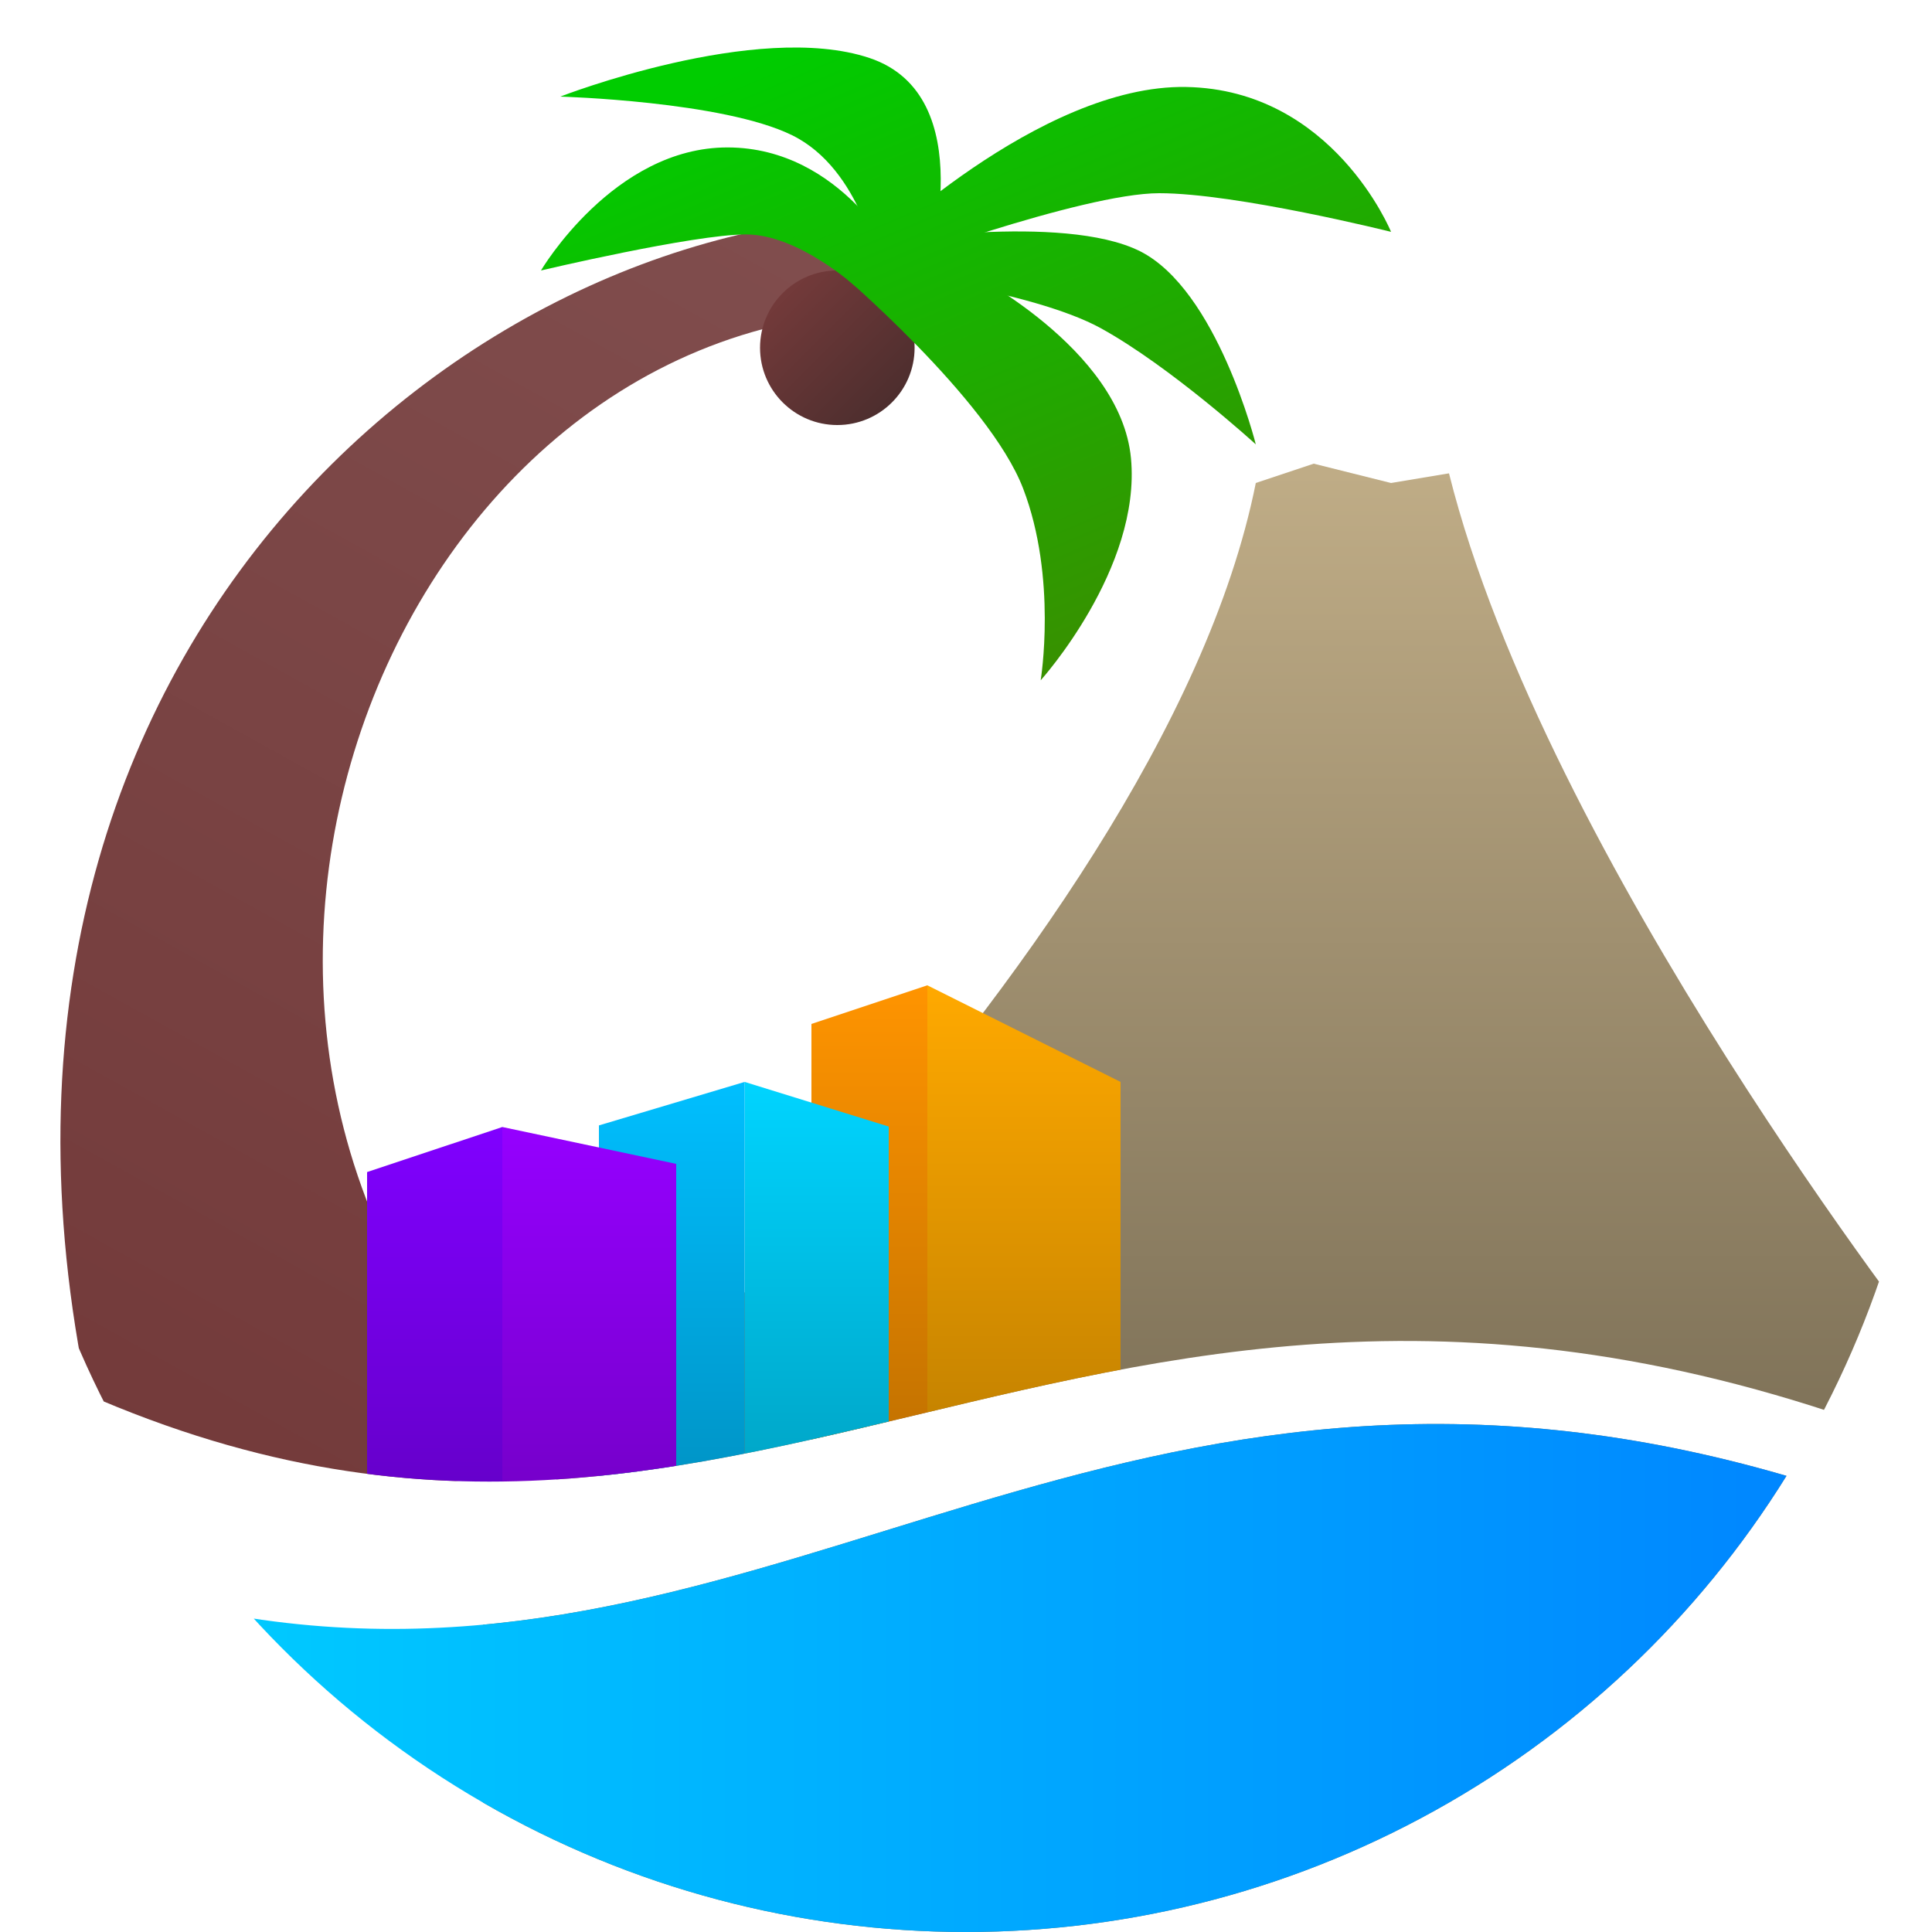<?xml version="1.0" encoding="UTF-8" standalone="no"?>
<!-- Created with Inkscape (http://www.inkscape.org/) -->

<svg
   width="500"
   height="500"
   viewBox="0 0 500 500"
   version="1.1"
   id="svg1"
   inkscape:version="1.4.2 (1:1.4.2+202505120737+ebf0e940d0)"
   sodipodi:docname="Wuhu Games.svg"
   xml:space="preserve"
   xmlns:inkscape="http://www.inkscape.org/namespaces/inkscape"
   xmlns:sodipodi="http://sodipodi.sourceforge.net/DTD/sodipodi-0.dtd"
   xmlns:xlink="http://www.w3.org/1999/xlink"
   xmlns="http://www.w3.org/2000/svg"
   xmlns:svg="http://www.w3.org/2000/svg"><sodipodi:namedview
     id="namedview1"
     pagecolor="#505050"
     bordercolor="#eeeeee"
     borderopacity="1"
     inkscape:showpageshadow="0"
     inkscape:pageopacity="0"
     inkscape:pagecheckerboard="0"
     inkscape:deskcolor="#505050"
     inkscape:document-units="px"
     showgrid="true"
     showguides="true"
     inkscape:zoom="1"
     inkscape:cx="141.5"
     inkscape:cy="238.5"
     inkscape:window-width="1862"
     inkscape:window-height="1011"
     inkscape:window-x="0"
     inkscape:window-y="0"
     inkscape:window-maximized="1"
     inkscape:current-layer="svg1"><inkscape:grid
       id="grid1"
       units="px"
       originx="0"
       originy="0"
       spacingx="5"
       spacingy="5"
       empcolor="#0099e5"
       empopacity="0.302"
       color="#0099e5"
       opacity="0.149"
       empspacing="5"
       enabled="true"
       visible="true" /></sodipodi:namedview><defs
     id="defs1"><linearGradient
       id="linearGradient64"
       inkscape:collect="always"><stop
         style="stop-color:#733a3a;stop-opacity:1;"
         offset="0"
         id="stop63" /><stop
         style="stop-color:#4d2e2e;stop-opacity:1;"
         offset="1"
         id="stop64" /></linearGradient><linearGradient
       id="linearGradient61"
       inkscape:collect="always"><stop
         style="stop-color:#8000ff;stop-opacity:1;"
         offset="0"
         id="stop60" /><stop
         style="stop-color:#6000bf;stop-opacity:1;"
         offset="1"
         id="stop61" /></linearGradient><linearGradient
       id="linearGradient57"
       inkscape:collect="always"><stop
         style="stop-color:#9500ff;stop-opacity:1;"
         offset="0"
         id="stop57" /><stop
         style="stop-color:#6f00bf;stop-opacity:1;"
         offset="1"
         id="stop58" /></linearGradient><linearGradient
       id="linearGradient54"
       inkscape:collect="always"><stop
         style="stop-color:#00bfff;stop-opacity:1;"
         offset="0"
         id="stop53" /><stop
         style="stop-color:#008fbf;stop-opacity:1;"
         offset="1"
         id="stop54" /></linearGradient><linearGradient
       id="linearGradient51"
       inkscape:collect="always"><stop
         style="stop-color:#00d4ff;stop-opacity:1;"
         offset="0"
         id="stop51" /><stop
         style="stop-color:#009fbf;stop-opacity:1;"
         offset="1"
         id="stop52" /></linearGradient><linearGradient
       id="linearGradient50"
       inkscape:collect="always"><stop
         style="stop-color:#ff9400;stop-opacity:1;"
         offset="0"
         id="stop49" /><stop
         style="stop-color:#bf7000;stop-opacity:1;"
         offset="1"
         id="stop50" /></linearGradient><linearGradient
       id="linearGradient45"
       inkscape:collect="always"><stop
         style="stop-color:#ffa900;stop-opacity:1;"
         offset="0"
         id="stop46" /><stop
         style="stop-color:#bf7f00;stop-opacity:1;"
         offset="1"
         id="stop47" /></linearGradient><linearGradient
       id="linearGradient33"
       inkscape:collect="always"><stop
         style="stop-color:#733a3a;stop-opacity:1;"
         offset="0"
         id="stop33" /><stop
         style="stop-color:#804d4d;stop-opacity:1;"
         offset="1"
         id="stop34" /></linearGradient><linearGradient
       id="linearGradient32"
       inkscape:collect="always"><stop
         style="stop-color:#00cc00;stop-opacity:1;"
         offset="0"
         id="stop31" /><stop
         style="stop-color:#398f00;stop-opacity:1;"
         offset="1"
         id="stop32" /></linearGradient><linearGradient
       id="linearGradient11"
       inkscape:collect="always"><stop
         style="stop-color:#bfac86;stop-opacity:1;"
         offset="0"
         id="stop11" /><stop
         style="stop-color:#807359;stop-opacity:1;"
         offset="0.648"
         id="stop12" /></linearGradient><linearGradient
       id="linearGradient9"
       inkscape:collect="always"><stop
         style="stop-color:#00d4ff;stop-opacity:1;"
         offset="0"
         id="stop9" /><stop
         style="stop-color:#0080ff;stop-opacity:1;"
         offset="1"
         id="stop10" /></linearGradient><clipPath
       clipPathUnits="userSpaceOnUse"
       id="clipPath18"><circle
         style="display:inline;opacity:0.15;fill:#000000;stroke-width:17.5;stroke-linecap:round"
         id="circle18"
         cx="250"
         cy="250"
         r="250"
         sodipodi:insensitive="true" /></clipPath><clipPath
       clipPathUnits="userSpaceOnUse"
       id="clipPath8"><circle
         style="fill:#e6e6e6;stroke-width:17.5;stroke-linecap:round"
         id="circle8"
         cx="250"
         cy="250"
         r="250" /></clipPath><clipPath
       clipPathUnits="userSpaceOnUse"
       id="clipPath9"><path
         id="path9"
         style="fill:#e6e6e6;stroke-width:17.5;stroke-linecap:round"
         d="m 0,0 v 350 c 190,100 275,-65 500,25 V 0 Z M 386.588,368.896 C 239.433,361.66 154.375,465 0,400 V 500 H 500 V 395 C 457.812,378.125 420.547,370.566 386.588,368.896 Z" /></clipPath><linearGradient
       inkscape:collect="always"
       xlink:href="#linearGradient9"
       id="linearGradient10"
       x1="0"
       y1="434.265"
       x2="500"
       y2="434.265"
       gradientUnits="userSpaceOnUse" /><linearGradient
       inkscape:collect="always"
       xlink:href="#linearGradient11"
       id="linearGradient12"
       x1="312.5"
       y1="122.5"
       x2="312.5"
       y2="497.5"
       gradientUnits="userSpaceOnUse" /><linearGradient
       inkscape:collect="always"
       xlink:href="#linearGradient32"
       id="linearGradient25"
       x1="210"
       y1="10"
       x2="280"
       y2="175"
       gradientUnits="userSpaceOnUse" /><linearGradient
       inkscape:collect="always"
       xlink:href="#linearGradient32"
       id="linearGradient26"
       x1="210"
       y1="10"
       x2="280"
       y2="175"
       gradientUnits="userSpaceOnUse" /><linearGradient
       inkscape:collect="always"
       xlink:href="#linearGradient32"
       id="linearGradient27"
       x1="210"
       y1="10"
       x2="280"
       y2="175"
       gradientUnits="userSpaceOnUse" /><linearGradient
       inkscape:collect="always"
       xlink:href="#linearGradient32"
       id="linearGradient28"
       x1="210"
       y1="10"
       x2="280"
       y2="175"
       gradientUnits="userSpaceOnUse" /><linearGradient
       inkscape:collect="always"
       xlink:href="#linearGradient32"
       id="linearGradient29"
       x1="210"
       y1="10"
       x2="280"
       y2="175"
       gradientUnits="userSpaceOnUse" /><linearGradient
       inkscape:collect="always"
       xlink:href="#linearGradient33"
       id="linearGradient34"
       x1="25"
       y1="375"
       x2="200"
       y2="60"
       gradientUnits="userSpaceOnUse" /><linearGradient
       inkscape:collect="always"
       xlink:href="#linearGradient45"
       id="linearGradient36"
       x1="240"
       y1="255"
       x2="240"
       y2="380"
       gradientUnits="userSpaceOnUse" /><linearGradient
       inkscape:collect="always"
       xlink:href="#linearGradient50"
       id="linearGradient49"
       x1="240"
       y1="255"
       x2="240"
       y2="380"
       gradientUnits="userSpaceOnUse" /><linearGradient
       inkscape:collect="always"
       xlink:href="#linearGradient54"
       id="linearGradient52"
       x1="192.711"
       y1="280"
       x2="192.711"
       y2="395"
       gradientUnits="userSpaceOnUse" /><linearGradient
       inkscape:collect="always"
       xlink:href="#linearGradient51"
       id="linearGradient53"
       x1="192.711"
       y1="280"
       x2="192.711"
       y2="395"
       gradientUnits="userSpaceOnUse" /><linearGradient
       inkscape:collect="always"
       xlink:href="#linearGradient57"
       id="linearGradient56"
       x1="130"
       y1="291.667"
       x2="130"
       y2="405"
       gradientUnits="userSpaceOnUse" /><linearGradient
       inkscape:collect="always"
       xlink:href="#linearGradient61"
       id="linearGradient60"
       x1="130"
       y1="291.667"
       x2="130"
       y2="405"
       gradientUnits="userSpaceOnUse" /><linearGradient
       inkscape:collect="always"
       xlink:href="#linearGradient64"
       id="linearGradient63"
       x1="202.556"
       y1="75.858"
       x2="230.84"
       y2="104.142"
       gradientUnits="userSpaceOnUse" /></defs><path
     id="mainsymbolpath"
     style="display:none;opacity:0.15;fill:#ffffff;fill-opacity:1;stroke:none;stroke-width:1"
     d="m 190.939,0.001 c -0.863,-0.01 -1.765,0.041 -2.66,0.083 C 175.259,0.701 158.767,6.964 137.49,20.949 170.576,21.099 204.483,19.092 224.023,55.363 212.054,38.547 171.896,21.933 140.981,68.58 172.09,61.412 195.56,57.542 215.877,63.842 113.819,82.921 36.493,172.469 36.493,280.05 c 0,29.115 5.761,56.862 16.043,82.294 -4.235,0.39 -8.508,0.807 -12.884,1.081 21.364,7.114 59.364,17.872 95.927,17.872 87.965,0 141.578,-33.499 225.768,-33.499 40.856,0 81.821,12.261 102.161,19.368 -55.201,-58.206 -105.101,-118.035 -123.524,-187.697 h -43.142 c -0.307,15.429 -31.907,124.655 -166.5,167.581 -15.348,-27.024 -24.189,-58.231 -24.189,-91.521 0,-70.032 38.776,-130.957 96.01,-162.593 -0.086,0.759 -0.083,1.546 -0.083,2.328 0,11.154 9.045,20.199 20.199,20.199 11.154,0 20.116,-9.045 20.116,-20.199 0,-2.003 -0.205,-3.992 -0.748,-5.819 33.065,40.989 30.871,64.073 27.681,86.617 20.525,-25.189 46.295,-67.715 -12.219,-100.249 73.302,24.304 120.377,69.989 145.885,104.738 4.352,-52.046 -7.279,-114.014 -125.27,-119.451 -0.085,-0.003 -0.165,0.003 -0.249,0 -0.082,-0.008 -0.167,0.008 -0.249,0 -6.81,-0.644 -13.716,-0.998 -20.698,-0.998 -0.949,0 -1.88,0.071 -2.826,0.083 C 298.491,39.635 341.659,58.834 374.065,74.066 358.137,38.66 313.662,-11.327 237.656,55.113 228.968,25.567 217.68,0.314 190.939,0.001 Z M 307.98,188.363 h 19.618 l 2.66,18.869 h -24.938 z m 58.52,178.803 c -84.484,1.457 -164.298,56.276 -248.794,56.276 -10.228,0 -20.6,-1.114 -30.174,-2.577 C 127.88,469.227 188.617,500 256.525,500 c 84.543,0 157.858,-47.671 194.679,-117.622 -26.754,-7.437 -61.54,-15.612 -84.705,-15.212 z"
     sodipodi:insensitive="true" /><g
     inkscape:groupmode="layer"
     id="layer2"
     inkscape:label="Calque 1"
     clip-path="url(#clipPath8)"><path
       id="path15"
       style="display:none;fill:#999999;stroke-width:17.5;stroke-linecap:round"
       d="m 0,350 v 50 c 190,80 275,-95 500,-5 V 375 C 275,285 190,450 0,350 Z"
       sodipodi:nodetypes="ccccc" /><g
       id="g9"
       clip-path="url(#clipPath9)"><path
         style="display:inline;fill:url(#linearGradient34);stroke-width:17.5;stroke-linecap:round;fill-opacity:1"
         d="M 145.817,381.145 C 25,280 95,85 227.36,80.794 v -25 C 110,60 -30,185 30,390"
         id="path16"
         sodipodi:nodetypes="cccc" /><circle
         style="fill:url(#linearGradient63);stroke-width:17.5;stroke-linecap:round"
         id="path7"
         cx="216.698"
         cy="90"
         r="20" /><path
         style="display:inline;fill:url(#linearGradient29);fill-opacity:1;stroke-width:17.5;stroke-linecap:round"
         d="m 221.586,74.309 c 0,0 -14.862,-13.639 -28.495,-13.639 C 179.459,60.67 140,70 140,70 c 0,0 18.813,-31.939 48.381,-31.844 29.568,0.095 44.148,29.455 44.148,29.455 z"
         id="path17"
         sodipodi:nodetypes="czczcc" /><path
         style="display:inline;fill:url(#linearGradient28);stroke-width:17.5;stroke-linecap:round;fill-opacity:1"
         d="m 227.36,69.472 c 0,0 -4.301,-25.593 -22.36,-34.472 -17.948,-8.825 -60,-10 -60,-10 0,0 50.77,-19.743 80,-10 29.23,9.743 15,55 15,55"
         id="path18"
         sodipodi:nodetypes="csczc" /><path
         style="fill:url(#linearGradient27);stroke-width:17.5;stroke-linecap:round;fill-opacity:1"
         d="m 225,65 c 0,0 43.946,-43.172 81.973,-42.489 C 345,23.194 360,60 360,60 c 0,0 -40,-10 -60,-10 -20,0 -72.64,19.472 -72.64,19.472 z"
         id="path1" /><path
         style="fill:url(#linearGradient25);stroke-width:17.5;stroke-linecap:round;fill-opacity:1"
         d="m 225,70 c 0,0 41.918,5 60,15 18.082,10 40,30 40,30 0,0 -10,-40 -30,-50 -20,-10 -67.64,-2.22 -67.64,-2.22"
         id="path5"
         sodipodi:nodetypes="cscsc" /><path
         style="fill:url(#linearGradient26);stroke-width:17.5;stroke-linecap:round;fill-opacity:1"
         d="m 216.698,70 c 0,0 39.191,33.237 48.083,56.416 8.892,23.179 4.546,49.644 4.546,49.644 0,0 26.063,-28.889 23.368,-57.475 C 290,90 250,70 250,70 Z"
         id="path6"
         sodipodi:nodetypes="czczcc" /><path
         style="display:inline;fill:url(#linearGradient12);stroke-width:17.5;stroke-linecap:round"
         d="m 325,125 15,-5 20,5 15,-2.5 C 400,222.5 500,350 500,350 V 500 H 125 V 400 c 0,0 175,-150 200,-275 z"
         id="path2"
         sodipodi:nodetypes="ccccccccc" /><path
         style="display:inline;fill:url(#linearGradient36);stroke-width:17.5;stroke-linecap:round;fill-opacity:1"
         d="m 240,255 50,25 v 95 l -50,5 z"
         id="path3"
         sodipodi:nodetypes="ccccc" /><path
         style="display:inline;fill:url(#linearGradient49);stroke-width:17.5;stroke-linecap:round;fill-opacity:1"
         d="m 240,255 -30,10 v 115 h 30 z"
         id="path4" /><path
         style="display:inline;fill:url(#linearGradient53);stroke-width:17.5;stroke-linecap:round;fill-opacity:1"
         d="M 230,291.549 192.711,280 V 395 L 230,385 Z"
         id="path11" /><path
         style="display:inline;fill:url(#linearGradient52);fill-opacity:1;stroke-width:17.5;stroke-linecap:round"
         d="M 192.711,280 155,291.257 V 395 h 37.711 z"
         id="path12" /><path
         style="display:inline;fill:url(#linearGradient56);stroke-width:17.5;stroke-linecap:round;fill-opacity:1"
         d="m 130,291.667 45,9.542 V 400 l -45,5 z"
         id="path13" /><path
         style="display:inline;fill:url(#linearGradient60);stroke-width:17.5;stroke-linecap:round;fill-opacity:1"
         d="M 130,291.667 95,303.333 V 405 h 35 z"
         id="path14"
         sodipodi:nodetypes="ccccc" /><path
         id="rect8"
         style="fill:url(#linearGradient10);stroke-width:17.5;stroke-linecap:round"
         d="M 386.588,368.896 C 239.433,361.66 154.375,465 0,400 V 500 H 500 V 395 C 457.812,378.125 420.547,370.566 386.588,368.896 Z"
         sodipodi:nodetypes="sccccs" /></g></g></svg>
